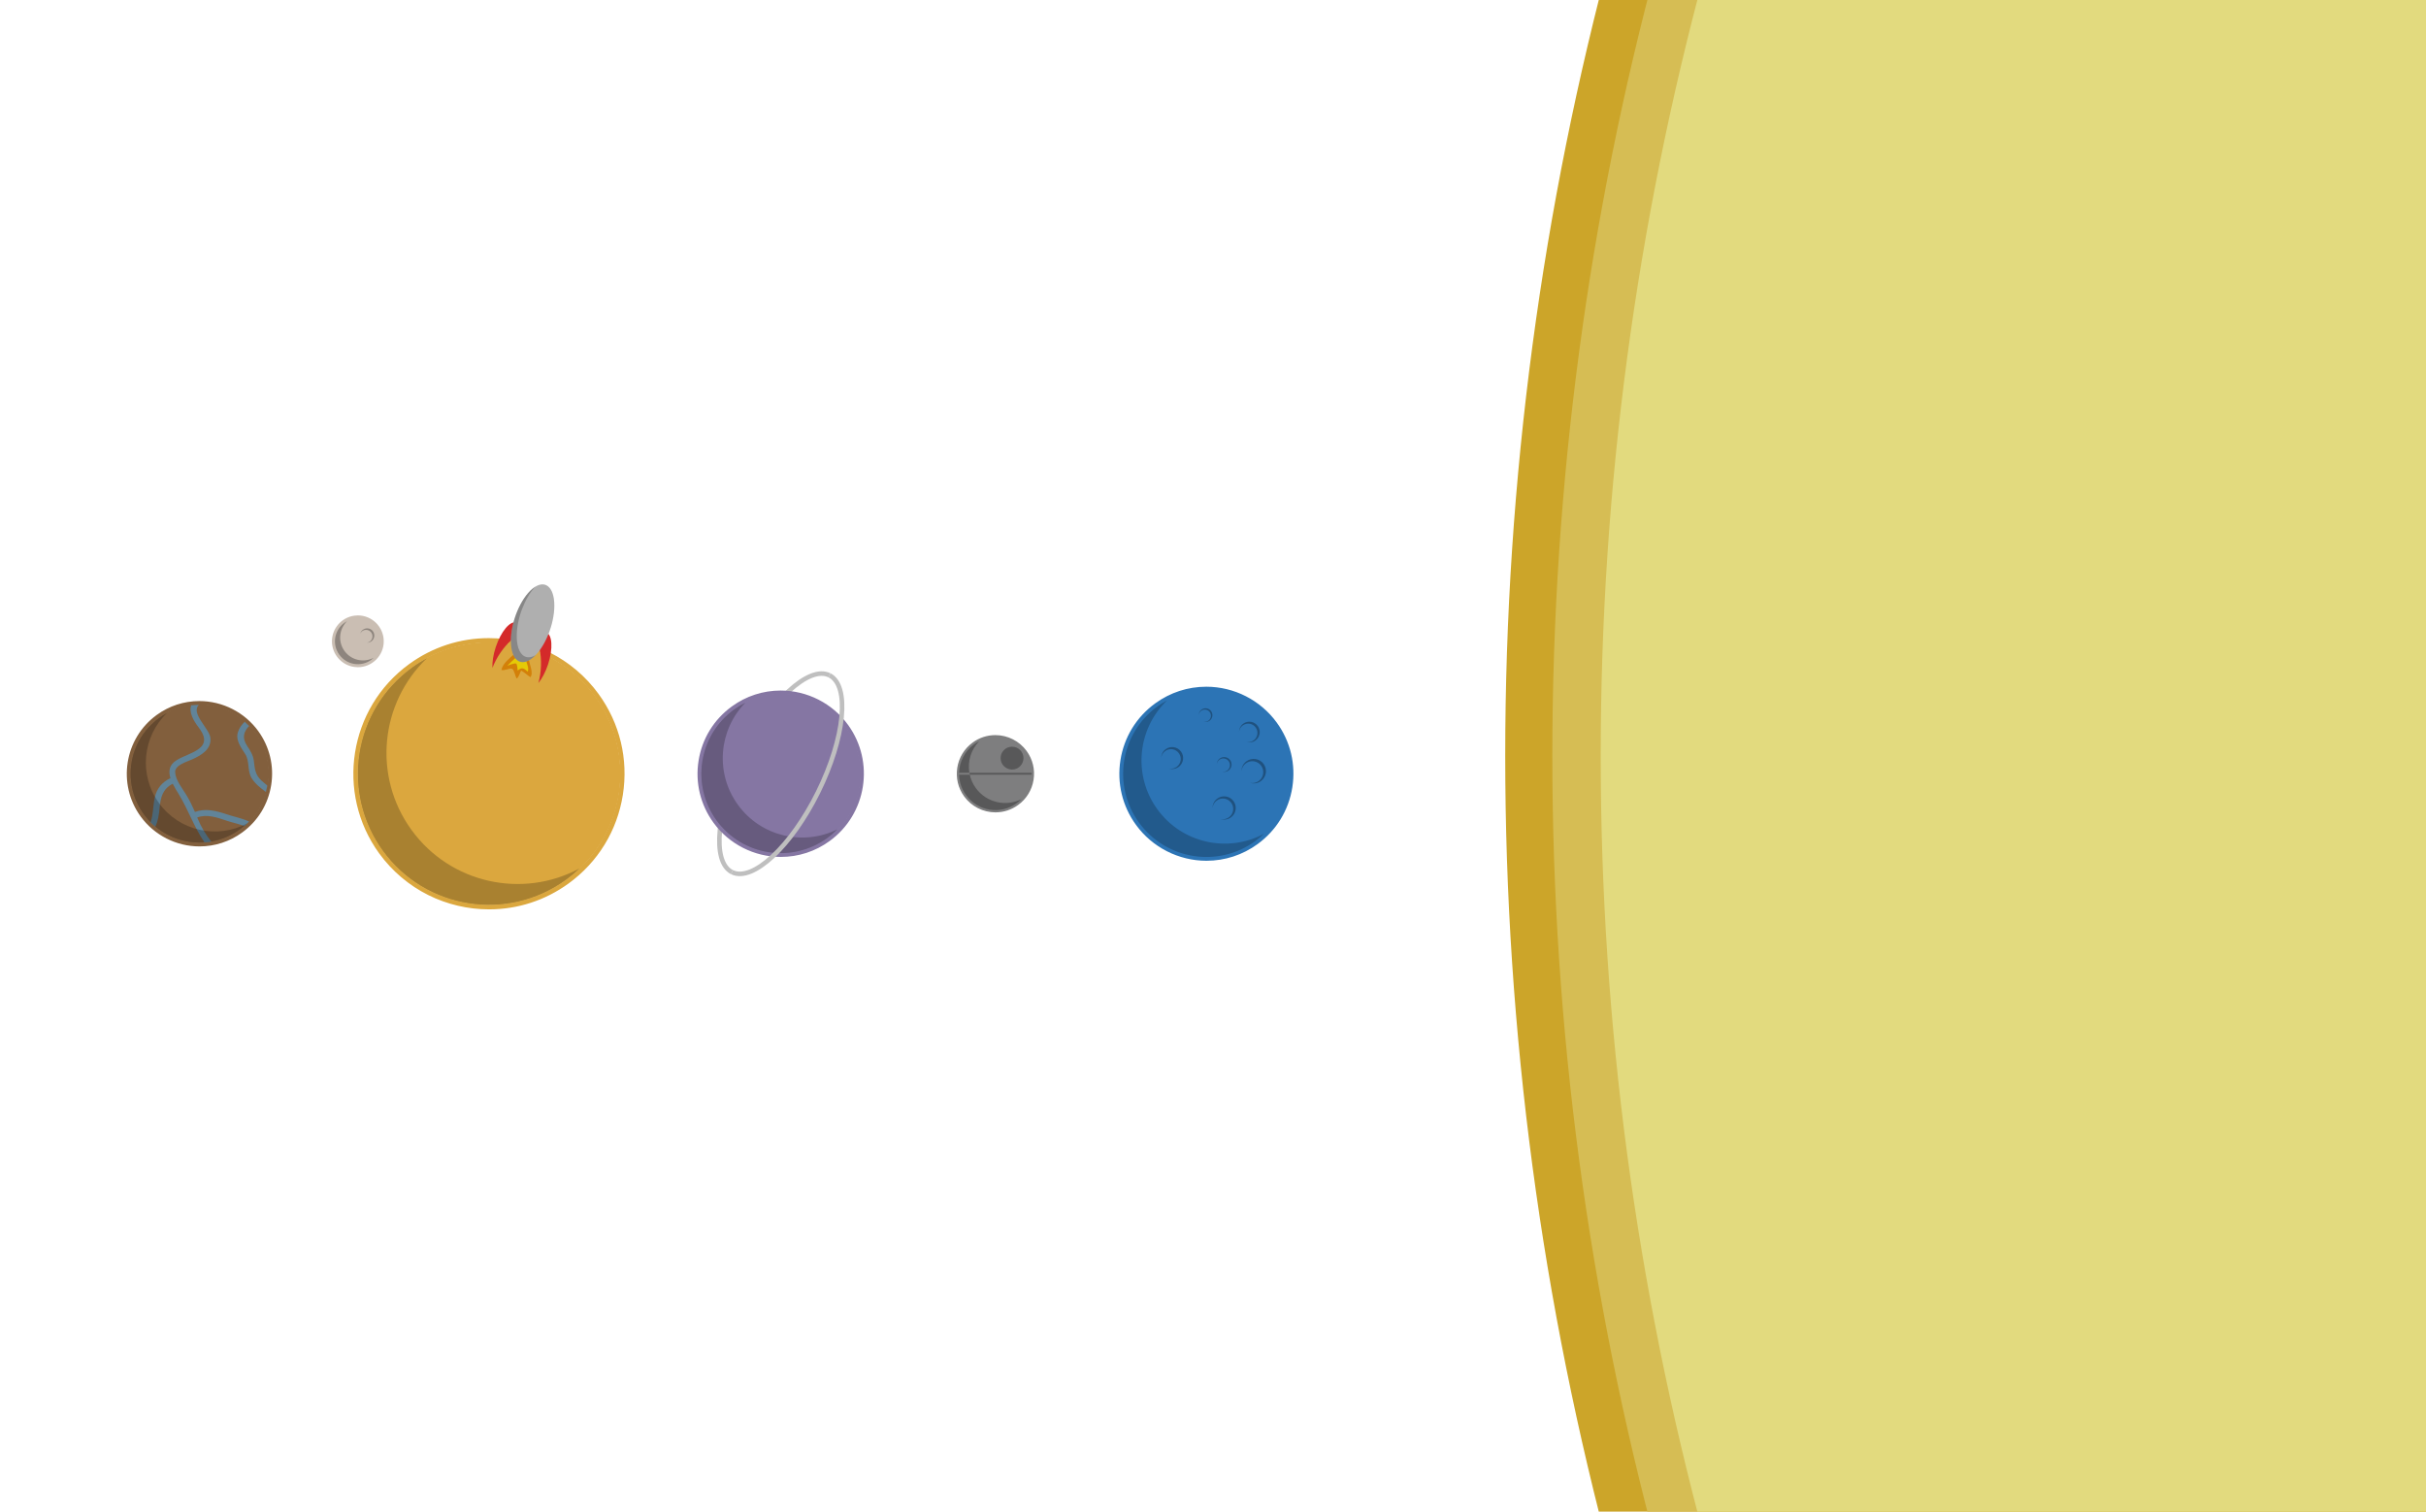 <svg version="1.1" id="spaceArt" xmlns="http://www.w3.org/2000/svg" xmlns:xlink="http://www.w3.org/1999/xlink" preserveAspectRatio="xMinYMin" viewBox="0 0 1605 1000" xml:space="preserve">
<g id="allButStars" transform="scale(1)translate(0,0)">
<!-- <g id="allButStars" transform="scale(25)translate(-480,-440)"> -->
<g id="stars"></g>
<g id="Planets" transform="translate(83.883, 398.433)">
	<g id="Blue_x5F_Planet">
		<g id="Planet_2_">
			<circle fill="#2C74B5" cx="714.237" cy="113.42" r="56"/>
			<path fill="#2C74B5" d="M714.193,58.354c17.028-0.001,33.817,7.872,44.592,22.702c17.874,24.602,12.421,59.036-12.183,76.911
				c-9.771,7.1-21.1,10.521-32.32,10.521c-17.027,0-33.815-7.871-44.591-22.7c-17.876-24.604-12.421-59.038,12.181-76.912
				C691.646,61.773,702.972,58.354,714.193,58.354 M714.195,55.854v2.5V55.854h-0.003c-12.203,0-23.888,3.804-33.79,10.998
				c-12.438,9.038-20.612,22.378-23.019,37.564c-2.406,15.186,1.247,30.4,10.285,42.84c10.796,14.859,28.222,23.73,46.612,23.73
				c12.203,0,23.888-3.804,33.79-10.997c12.438-9.037,20.614-22.378,23.021-37.564c2.405-15.186-1.247-30.399-10.284-42.839
				C750.011,64.726,732.586,55.854,714.195,55.854L714.195,55.854z"/>
		</g>
		<path id="Shadow_2_" opacity="0.23" enable-background="new    " d="M681.825,136.97c-16.379-22.544-13.157-53.333,6.422-72.082
			c-2.182,1.172-4.314,2.49-6.375,3.986c-24.602,17.875-30.057,52.31-12.182,76.912c17.875,24.602,52.311,30.055,76.912,12.181
			c2.059-1.496,3.972-3.118,5.76-4.83C728.481,165.964,698.204,159.513,681.825,136.97z"/>
		<path id="Crater_5_" opacity="0.3" enable-background="new    " d="M738.303,81.452c2.733-1.987,6.562-1.381,8.551,1.354
			c1.987,2.734,1.381,6.562-1.354,8.552c-1.472,1.067-3.258,1.387-4.903,1.026c2.005,0.635,4.273,0.342,6.104-0.988
			c3.065-2.227,3.745-6.518,1.52-9.582c-2.229-3.065-6.52-3.745-9.584-1.519c-1.831,1.331-2.811,3.399-2.826,5.501
			C735.979,84.12,736.831,82.52,738.303,81.452z"/>
		<path id="Crater_4_" opacity="0.3" enable-background="new    " d="M721.099,131.136c3.063-2.228,7.354-1.547,9.58,1.518
			c2.226,3.063,1.547,7.352-1.519,9.579c-1.646,1.196-3.647,1.554-5.491,1.15c2.245,0.711,4.787,0.383,6.84-1.106
			c3.434-2.494,4.194-7.303,1.701-10.734c-2.496-3.437-7.304-4.197-10.736-1.7c-2.052,1.49-3.148,3.809-3.167,6.161
			C718.495,134.125,719.452,132.331,721.099,131.136z"/>
		<path id="Crater_3_" opacity="0.3" enable-background="new    " d="M740.383,106.51c3.234-2.352,7.764-1.634,10.114,1.603
			c2.351,3.233,1.634,7.762-1.603,10.113c-1.739,1.265-3.852,1.641-5.8,1.216c2.372,0.751,5.057,0.403,7.223-1.17
			c3.625-2.634,4.43-7.709,1.795-11.334c-2.635-3.627-7.709-4.431-11.335-1.796c-2.166,1.574-3.323,4.021-3.344,6.507
			C737.633,109.665,738.645,107.771,740.383,106.51z"/>
		<path id="Crater_2_" opacity="0.3" enable-background="new    " d="M686.983,98.392c2.896-2.104,6.946-1.462,9.05,1.434
			c2.104,2.894,1.461,6.943-1.434,9.049c-1.556,1.131-3.446,1.467-5.189,1.087c2.123,0.672,4.524,0.362,6.463-1.046
			c3.243-2.356,3.962-6.897,1.605-10.141c-2.357-3.246-6.897-3.965-10.142-1.607c-1.938,1.408-2.975,3.597-2.991,5.822
			C684.522,101.215,685.428,99.521,686.983,98.392z"/>
		<path id="Crater_1_" opacity="0.3" enable-background="new    " d="M722.861,104.154c1.96-1.425,4.705-0.99,6.129,0.971
			c1.425,1.961,0.99,4.705-0.971,6.13c-1.054,0.767-2.334,0.994-3.514,0.737c1.437,0.454,3.062,0.244,4.376-0.709
			c2.196-1.597,2.685-4.672,1.089-6.869c-1.599-2.197-4.673-2.687-6.87-1.088c-1.312,0.953-2.015,2.437-2.026,3.942
			C721.195,106.066,721.807,104.92,722.861,104.154z"/>
		<path id="Crater" opacity="0.3" enable-background="new    " d="M710.812,71.753c1.809-1.313,4.341-0.913,5.655,0.896
			c1.313,1.81,0.912,4.341-0.896,5.655c-0.973,0.706-2.151,0.917-3.242,0.679c1.326,0.421,2.827,0.228,4.038-0.652
			c2.027-1.473,2.478-4.311,1.004-6.337c-1.474-2.027-4.311-2.478-6.337-1.004c-1.211,0.881-1.858,2.248-1.869,3.639
			C709.274,73.518,709.84,72.459,710.812,71.753z"/>
	</g> <!-- contact -->
	<g id="Grey_x5F_Planet">
		<g id="Planet_3_">
			<circle fill="#7E7E7F" cx="574.675" cy="113.42" r="25"/>
			<path fill="#7E7E7F" d="M574.655,89.367c7.438,0,14.771,3.438,19.478,9.916c7.808,10.746,5.426,25.786-5.32,33.594
				c-4.269,3.102-9.215,4.596-14.116,4.596c-7.438,0-14.771-3.438-19.478-9.916c-7.81-10.746-5.427-25.787,5.319-33.594
				C564.807,90.861,569.754,89.368,574.655,89.367 M574.656,87.867h-0.002c-5.416,0-10.603,1.688-14.998,4.882
				c-5.521,4.012-9.149,9.933-10.218,16.674c-1.067,6.741,0.554,13.494,4.565,19.016c4.793,6.597,12.526,10.534,20.69,10.534
				c5.416,0,10.604-1.688,14.998-4.882c5.521-4.012,9.15-9.934,10.218-16.675c1.067-6.74-0.554-13.493-4.564-19.016
				C590.553,91.805,582.818,87.867,574.656,87.867L574.656,87.867z"/>
		</g>
		<path id="Shadow_3_" display="none" opacity="0.23" enable-background="new    " d="M561.68,122.861
			c-7.007-9.646-5.802-22.746,2.287-30.976c-1.179,0.588-2.327,1.275-3.43,2.076c-10.745,7.808-13.129,22.848-5.319,33.594
			c7.807,10.745,22.848,13.129,33.594,5.32c1.102-0.8,2.11-1.68,3.034-2.619C581.52,135.407,568.687,132.506,561.68,122.861z"/>
		<g id="Alt_Shadow">
			<g id="Lower_Shadow" opacity="0.3">
				<path d="M561.68,122.861c-1.979-2.726-3.28-5.729-3.979-8.816h-7.065c0.118,4.702,1.608,9.419,4.584,13.512
					c7.807,10.745,22.848,13.129,33.594,5.32c0.513-0.372,1.002-0.766,1.476-1.171c0.06-0.05,0.118-0.101,0.177-0.149
					c0.476-0.415,0.934-0.844,1.371-1.288c0.003-0.003,0.007-0.007,0.01-0.01C581.518,135.407,568.687,132.505,561.68,122.861z"/>
			</g>
			<g id="Upper_Shadow" opacity="0.3">
				<path d="M563.967,91.887c-0.001,0-0.002,0-0.003,0.001c-0.563,0.282-1.121,0.589-1.67,0.918
					c-0.058,0.035-0.114,0.071-0.172,0.105c-0.536,0.328-1.066,0.674-1.585,1.051c-6.29,4.57-9.709,11.618-9.901,18.833h6.804
					C556.163,105.318,558.471,97.479,563.967,91.887z"/>
			</g>
			<g id="Mid_section" opacity="0.3">
				<path id="Right_mid" d="M557.7,114.045h41.014c0.012-0.416,0.013-0.833,0.002-1.25H557.44
					C557.511,113.214,557.606,113.629,557.7,114.045z"/>
			</g>
			<circle id="Operational" opacity="0.3" enable-background="new    " cx="585.67" cy="103.09" r="7.567"/>
		</g>
	</g> <!-- blog -->
	<g id="Purple_x5F_Planet">
		<path id="Ring_Back" fill="none" stroke="#BFBFBF" stroke-width="3" d="M400.401,178.523c-13.64-6.754-10.265-41.377,7.538-77.334
			c17.802-35.956,43.292-59.63,56.932-52.875"/>
		<g id="Planet">
			<circle fill="#8576A3" cx="432.636" cy="113.42" r="53"/>
			<path fill="#8576A3" d="M432.592,60.883c16.245,0,32.263,7.51,42.542,21.658c17.054,23.472,11.851,56.324-11.62,73.377
				c-9.323,6.773-20.129,10.036-30.834,10.036c-16.246,0-32.265-7.51-42.543-21.658c-17.054-23.472-11.851-56.324,11.621-73.377
				C411.081,64.146,421.886,60.883,432.592,60.883 M432.594,58.383v2.5V58.383h-0.003c-11.666,0-22.836,3.636-32.303,10.514
				c-11.893,8.641-19.709,21.395-22.008,35.913c-2.3,14.52,1.192,29.064,9.833,40.957c10.322,14.207,26.982,22.688,44.565,22.688
				c11.666,0,22.836-3.636,32.304-10.514c24.549-17.836,30.01-52.319,12.173-76.869C466.835,66.865,450.176,58.383,432.594,58.383
				L432.594,58.383z"/>
		</g>
		<path id="Shadow" opacity="0.23" enable-background="new    " d="M404.319,133.991c-15.297-21.055-12.675-49.648,4.966-67.624
			c-2.589,1.289-5.109,2.795-7.527,4.552c-23.472,17.053-28.675,49.905-11.621,73.377c17.053,23.472,49.905,28.675,73.377,11.622
			c2.417-1.756,4.629-3.688,6.655-5.753C447.621,161.388,419.616,155.046,404.319,133.991z"/>
		<path id="Ring_Front" fill="none" stroke="#BFBFBF" stroke-width="3" d="M464.871,48.312c13.642,6.754,10.267,41.376-7.538,77.332
			c-17.802,35.958-43.291,59.633-56.932,52.878"/>
	</g> <!-- indipendant projects -->
	<g id="Orange_x5F_Planet">
		<g id="Planet_1_">
			<circle fill="#DBA73E" cx="239.572" cy="113.42" r="87"/>
			<path fill="#DBA73E" d="M239.502,26.704c26.814-0.001,53.253,12.396,70.22,35.749c28.147,38.743,19.559,92.967-19.185,121.116
				c-15.389,11.181-33.225,16.565-50.895,16.565c-26.814,0-53.253-12.396-70.22-35.749c-28.148-38.743-19.559-92.968,19.182-121.115
				C203.996,32.089,221.832,26.705,239.502,26.704 M239.507,23.704h-0.005c-19.02,0.001-37.229,5.928-52.659,17.139
				c-40.018,29.075-48.921,85.288-19.846,125.306c8.464,11.648,19.705,21.178,32.507,27.555c12.388,6.17,26.268,9.432,40.14,9.432
				c19.017,0,37.226-5.927,52.658-17.14c19.386-14.085,32.127-34.876,35.876-58.542c3.749-23.667-1.944-47.378-16.028-66.765
				c-8.463-11.648-19.703-21.177-32.505-27.554C267.258,26.965,253.378,23.704,239.507,23.704L239.507,23.704z"/>
		</g>
		<path id="Shadow_1_" opacity="0.23" enable-background="new    " d="M188.37,150.621c-25.814-35.529-20.727-84.077,10.174-113.594
			c-3.403,1.833-6.724,3.908-9.938,6.242c-38.741,28.147-47.331,82.372-19.182,121.115c28.148,38.742,82.374,47.33,121.115,19.184
			c3.214-2.334,6.215-4.853,9.009-7.521C261.926,196.314,214.183,186.15,188.37,150.621z"/>
	</g> <!-- client work -->
	<g id="Brown_x5F_Planet">
		<g id="Planet_4_">
			<circle fill="#825F3D" cx="48.052" cy="113.42" r="46"/>
			<path fill="#825F3D" d="M48.015,67.847c14.093,0,27.987,6.516,36.904,18.788c14.793,20.361,10.279,48.859-10.082,63.652
				c-8.088,5.876-17.461,8.706-26.748,8.706c-14.093,0-27.987-6.516-36.904-18.787C-3.608,119.845,0.906,91.347,21.267,76.553
				C29.354,70.677,38.728,67.847,48.015,67.847 M48.018,65.347v2.5V65.347h-0.002c-10.191,0-19.949,3.176-28.217,9.185
				c-21.444,15.58-26.215,45.7-10.635,67.145c9.016,12.409,23.568,19.817,38.927,19.817c10.19,0,19.948-3.177,28.217-9.185
				c10.388-7.547,17.215-18.688,19.224-31.369c2.009-12.683-1.041-25.388-8.588-35.774C77.926,72.755,63.374,65.347,48.018,65.347
				L48.018,65.347z"/>
		</g>
		<g id="Rivers" opacity="0.5">
			<path fill="#3FA9F5" d="M88.848,117.704c-4.045-3.895-4.158-7.693-4.789-12.81c-0.475-3.854-2.428-6.847-4.521-10.021
				c-3.488-5.289-2.13-9.447,1.383-13.008c-0.942-0.984-1.921-1.916-2.933-2.799c-2.003,1.933-3.623,4.146-4.5,7.009
				c-1.636,5.34,2.342,10.245,4.936,14.44c3.044,4.926,1.133,10.943,4.255,15.937c2.345,3.75,5.829,6.392,9.314,9.011
				c0.386-1.413,0.705-2.843,0.954-4.285C91.53,120.082,90.143,118.951,88.848,117.704z"/>
			<path fill="#3FA9F5" d="M45.081,138.678c-1.631-3.795-3.393-7.443-5.601-11.088c-2.708-4.467-7.102-9.696-7.484-15.063
				c-0.344-4.812,7.706-7.031,11.026-8.503c6.017-2.667,13.123-6.732,12.297-14.315c-0.674-6.192-13.308-16.36-7.622-21.846
				c-1.681,0.012-3.363,0.112-5.041,0.312c-1.689,4.58,1.438,10.089,4.833,14.537c3.772,4.941,5.818,10.05,0.128,14.273
				c-4.494,3.336-10.146,4.605-14.838,7.595c-4.89,3.114-5.246,7.391-3.893,11.729c-5.58,2.743-9.114,6.843-10.41,13.045
				c-1.169,5.594-0.907,11.039-2.766,16.182c1.024,1.034,2.091,2.008,3.193,2.926c1.714-3.757,2.377-7.79,2.76-12.05
				c0.669-7.438,1.981-12.822,8.731-16.398c1.181,2.408,2.647,4.736,3.901,6.787c6.426,10.518,10.222,21.968,17.119,32.064
				c1.484-0.108,2.966-0.288,4.441-0.544c-3.601-4.673-6.712-9.65-8.919-15.154c-0.112-0.279-0.225-0.554-0.337-0.831
				c6.484-2.415,13.44,0.104,19.732,2.227c3.495,1.18,7.672,1.977,11.355,3.461c1.114-0.952,2.172-1.948,3.173-2.985
				c-4.679-2.242-10.222-3.237-14.936-4.828C59.022,137.877,51.978,136.148,45.081,138.678z"/>
		</g>
		<path id="Shadow_4_" opacity="0.23" enable-background="new    " d="M21.324,132.84C7.779,114.2,10.428,88.747,26.595,73.226
			c-1.823,0.977-3.606,2.077-5.327,3.328C0.907,91.347-3.607,119.846,11.186,140.207c14.793,20.359,43.291,24.874,63.652,10.081
			c1.721-1.25,3.32-2.605,4.811-4.038C59.892,156.827,34.866,151.48,21.324,132.84z"/>
	</g> <!-- about -->
	<g id="Moon_1_" transform="translate(0,0)rotate(0)">
		<g id="Main_1_">
			<circle fill="#CABEB3" cx="152.857" cy="25.815" r="16"/>
			<path fill="#CABEB3" d="M152.857,10.676c8.361,0,15.14,6.777,15.14,15.139c0,8.362-6.778,15.141-15.14,15.141
				c-0.721,0-1.425-0.068-2.12-0.166c-7.354-1.033-13.02-7.334-13.02-14.974c0-7.642,5.666-13.94,13.02-14.975
				C151.433,10.743,152.137,10.676,152.857,10.676 M152.857,8.676c-0.741,0-1.503,0.059-2.398,0.185
				c-8.404,1.181-14.742,8.469-14.742,16.954c0,8.485,6.337,15.773,14.742,16.954c0.899,0.126,1.662,0.187,2.398,0.187
				c9.451,0,17.14-7.689,17.14-17.141C169.998,16.364,162.309,8.676,152.857,8.676L152.857,8.676z"/>
		</g>
		<path id="Crater_6_" opacity="0.3" enable-background="new    " d="M155.792,19.057c1.902-1.382,4.566-0.96,5.948,0.942
			c1.382,1.903,0.96,4.565-0.942,5.948c-0.586,0.426-1.246,0.659-1.917,0.754c1.012,0.028,2.04-0.244,2.922-0.886
			c2.119-1.54,2.589-4.506,1.05-6.625c-1.54-2.118-4.506-2.589-6.625-1.05c-0.883,0.643-1.461,1.535-1.745,2.508
			C154.778,20.04,155.207,19.484,155.792,19.057z"/>
		<path id="Shadow_6_" opacity="0.3" enable-background="new    " d="M144.041,32.22c-4.491-6.181-3.611-14.606,1.731-19.767
			c-0.618,0.329-1.229,0.688-1.812,1.111c-6.764,4.914-8.265,14.383-3.35,21.146c4.914,6.765,14.383,8.264,21.146,3.35
			c0.584-0.424,1.113-0.893,1.617-1.38C156.817,40.169,148.53,38.401,144.041,32.22z"/>
	</g>
</g>
<g id="Rocket" transform="translate(325.757,386.58)">
	<g id="Exaust">
		<g id="Outer">
			<path fill="#D38009" d="M14.204,46.329c-3.021,2.69-7.438,6.086-8.24,10.285c2.102,0.69,5.531-1.478,7.049-0.782
				c1.518,0.693,2,5.121,3.11,6.457c1.569-1.229,1.969-3.62,2.896-5.254c2.159,1.099,4.031,3.074,6.134,4.349
				c2.206-2.572-0.612-8.738-1.148-11.825"/>
		</g>
		<g id="Inner">
			<path fill="#E5CA07" d="M17.112,47.287c-1.338,0.529-7.223,6.545-7.223,6.545s4.935-2.081,5.868-1.386
				c0.761,0.639,0.855,3.796,0.976,4.61c2.498-2.28,3.971-1.894,6.602,0.721c1.302-2.772-1.371-6.37-1.146-8.817"/>
		</g>
	</g>
	<path id="Left_Leg" fill="#D42A2A" d="M5.486,44.966c4.462-6.455,9.697-10.938,13.854-12.323c-0.211-3.923-1.39-6.705-3.482-7.395
		c-4.127-1.359-10.234,5.923-13.643,16.265c-1.673,5.078-2.382,9.946-2.184,13.751C1.265,51.958,3.107,48.409,5.486,44.966z"/>
	<path id="Right_Leg" fill="#D42A2A" d="M32.153,53.752c0.25-7.843-1.295-14.561-3.816-18.146c2.502-3.028,5.104-4.564,7.197-3.876
		c4.126,1.359,4.709,10.848,1.302,21.188c-1.673,5.078-3.997,9.414-6.417,12.354C31.394,61.885,32.021,57.936,32.153,53.752z"/>
	<g id="Body">
		<g id="Main">
			<path fill="#AFAFAF" d="M40.988,13.894c0.051,12.613-6.347,28.136-14.29,34.67c-7.942,6.535-14.422,1.607-14.473-11.005
				c-0.052-12.612,6.347-28.135,14.289-34.67C34.458-3.646,40.938,1.281,40.988,13.894z"/>
		</g>
		<path id="Shadow_5_" opacity="0.23" enable-background="new    " d="M16.11,34.362C16.063,22.796,21.44,8.784,28.458,1.499
			c-0.635,0.387-1.284,0.848-1.943,1.39c-7.941,6.535-14.34,22.058-14.288,34.67c0.051,12.612,6.529,17.54,14.473,11.005
			c0.659-0.542,1.307-1.146,1.94-1.806C21.61,51.031,16.156,45.93,16.11,34.362z"/>
	</g>
</g>
<g id="Sun" transform="translate(907,0)" style="display: none;">
	<defs>
		<rect id="Mask" width="93" height="1000"/>
	</defs>
	<clipPath id="Mask_1_">
		<use xlink:href="#Mask"  overflow="visible"/>
	</clipPath>
	<circle id="Outer_1_" clip-path="url(#Mask_1_)" fill="#CCA529" cx="2057.882" cy="500" r="2049.051"/>
	<circle id="Middle" clip-path="url(#Mask_1_)" fill="#D6BD54" cx="2057.882" cy="500" r="2017.882"/>
	<circle id="Inner_1_" clip-path="url(#Mask_1_)" fill="#E2DA7E" cx="2057.882" cy="500" r="1985.882"/>
</g>
<g id="SunAlt" transform="translate(987,0)">
	<circle id="Outer_2_" fill="#CCA529" cx="2057.882" cy="500" r="2049.051"/>
	<circle id="Middle_2_" fill="#D6BD54" cx="2057.882" cy="500" r="2017.882"/>
	<circle id="Inner_2_" fill="#E2DA7E" cx="2057.882" cy="500" r="1985.882"/>
</g>
</g>
</svg>